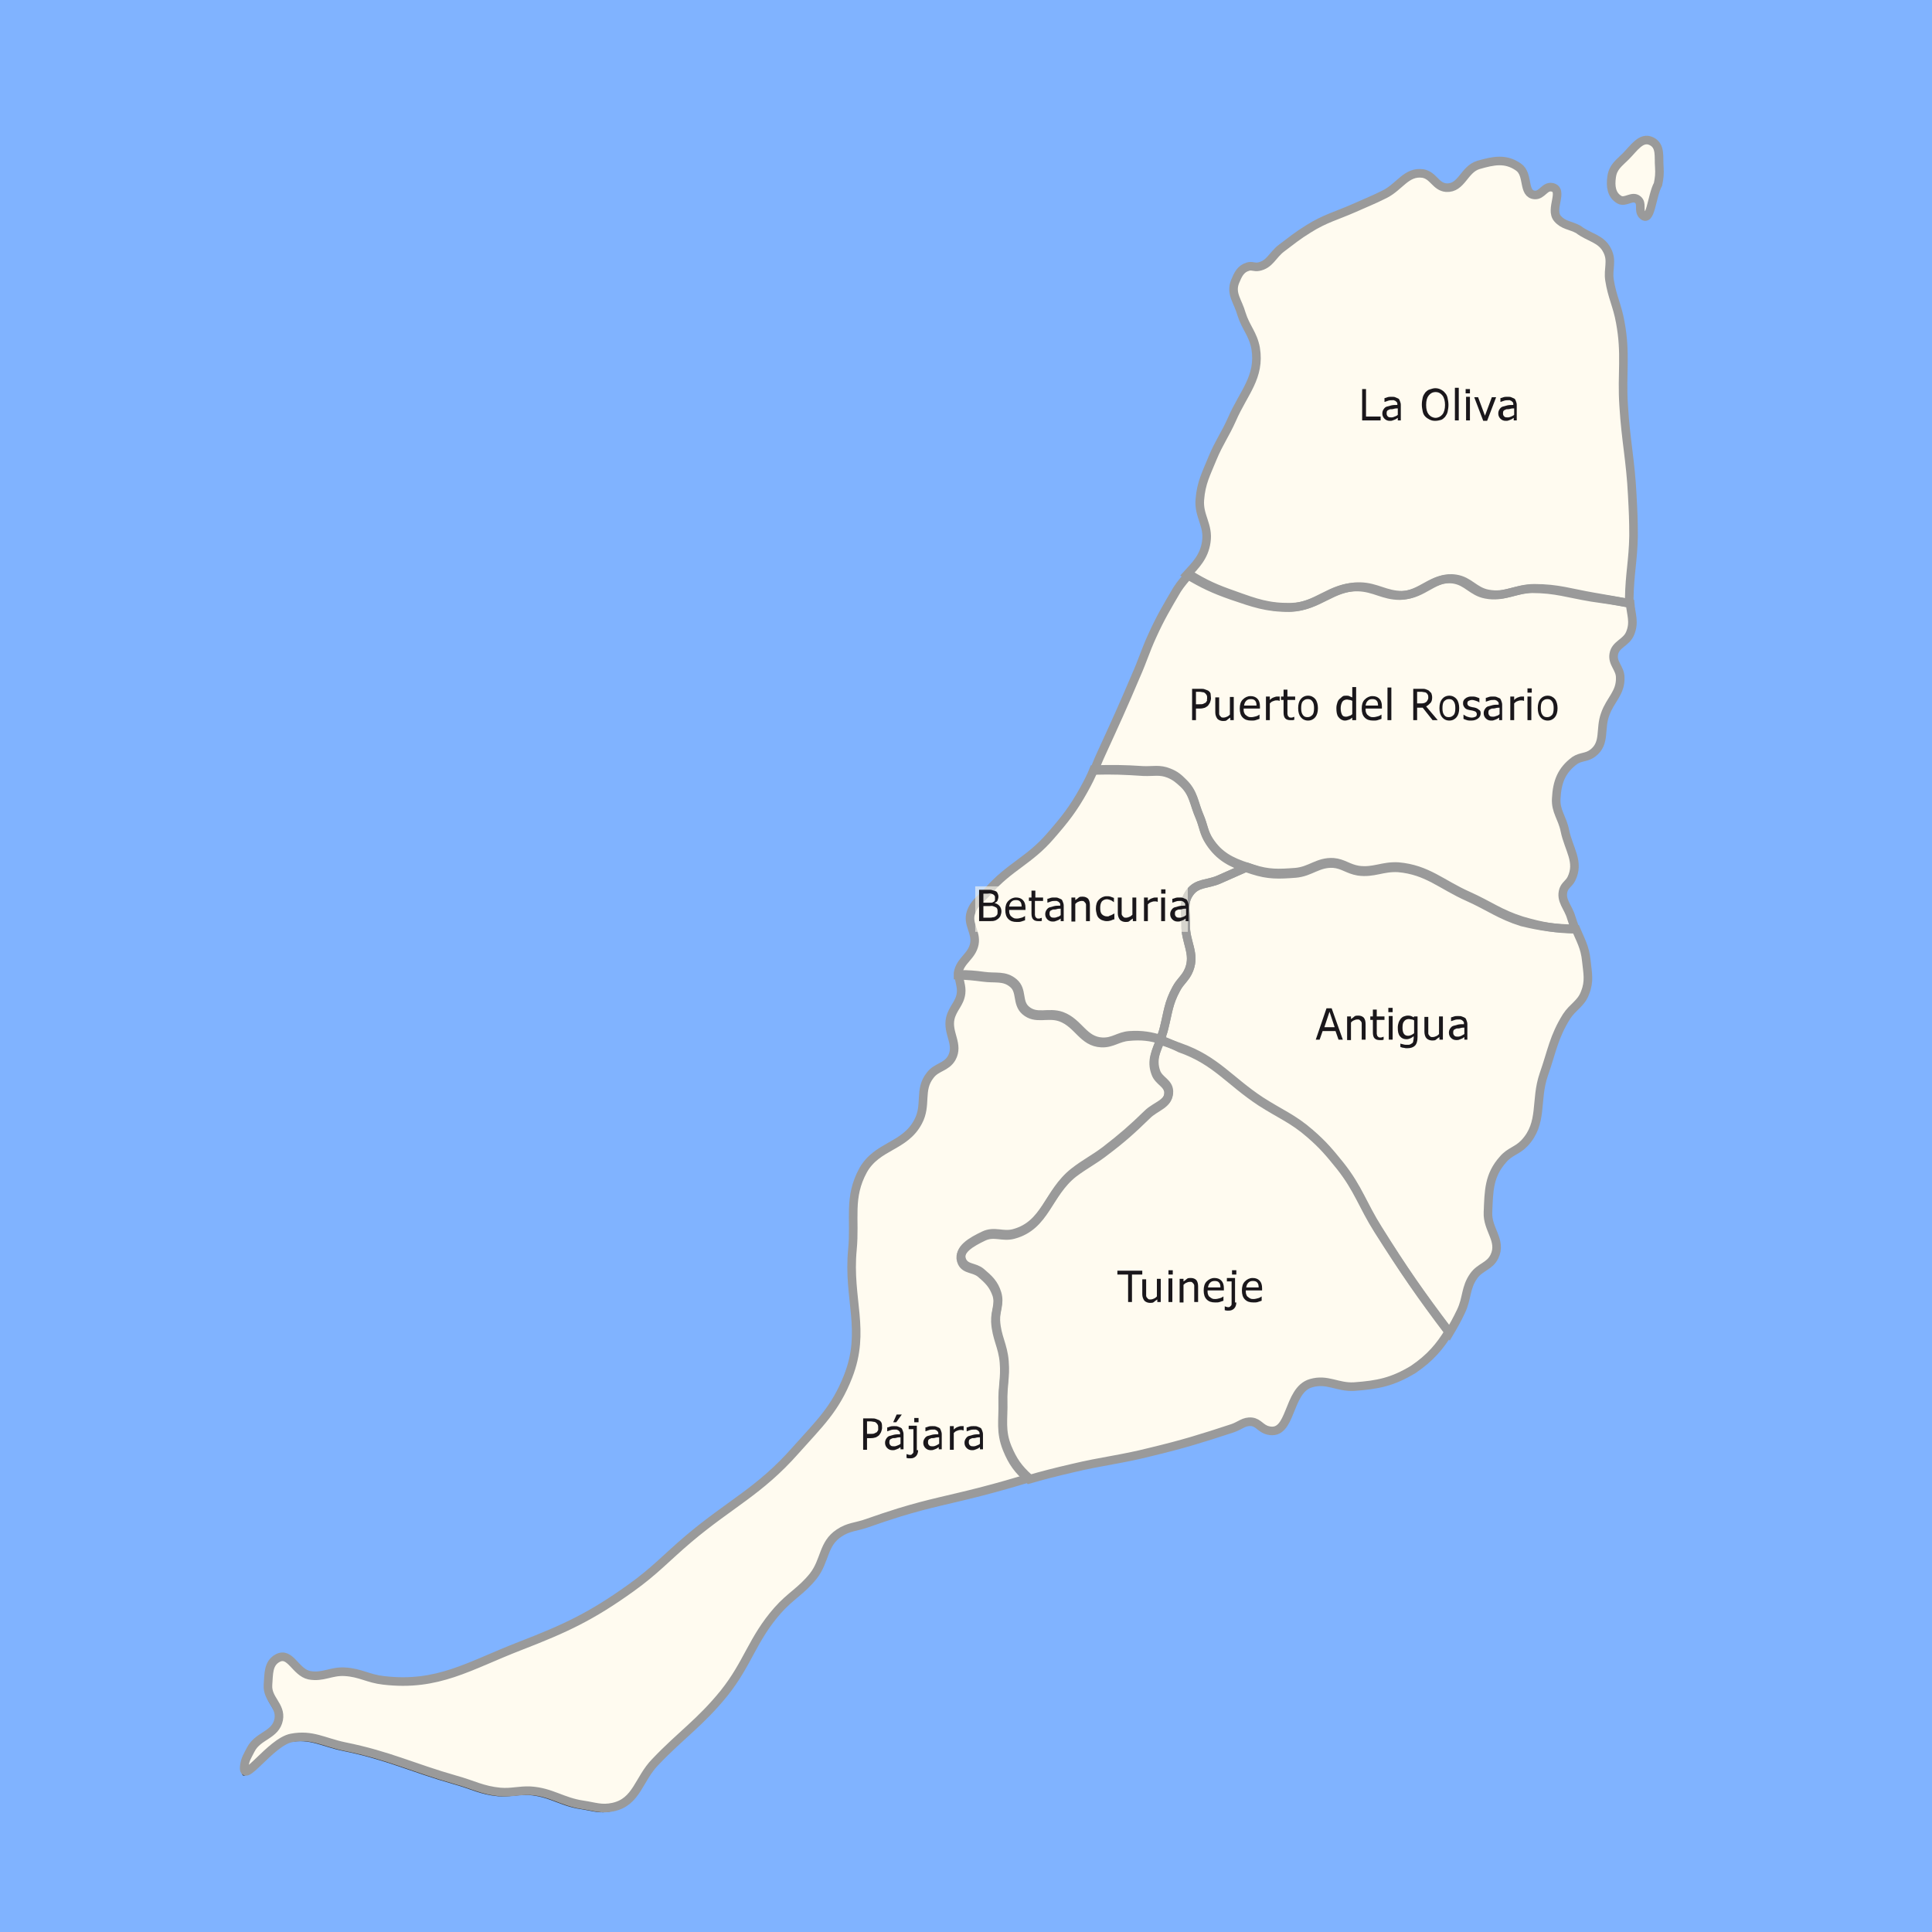<svg xmlns="http://www.w3.org/2000/svg" xmlns:xlink="http://www.w3.org/1999/xlink" version="1.1" x="0px" y="0px" width="449.9px" height="449.9px" viewBox="0 0 449.9 449.9" style="enable-background:new 0 0 449.9 449.9;" xml:space="preserve"><rect x="0" y="0" width="449.9" height="449.9" fill="#333333" stroke="none"/> <g id="Guías" style="display:none;"> </g> <g id="Mar"> 	<path style="fill-rule:evenodd;clip-rule:evenodd;fill:#80B3FF;" d="M-33.1-31.4h525v513h-525V-31.4z M367.6,53.6   c-1.9-1-3.4-0.9-4.8-2.5c-1.9-2.2,1.6-6.7-1.3-7.3c-1.7-0.3-2.3,1.9-4,1.8c-2.9-0.2-1.3-4.8-3.8-6.5c-3-2.1-5.8-1.5-9.3-0.5   c-3.4,1-3.9,5.5-7.5,5.3c-2.5-0.2-3-2.9-5.5-3.3c-3.8-0.5-5.3,3-8.8,4.8c-2.8,1.4-4.4,2-7.3,3.3c-4.1,1.8-6.7,2.4-10.5,4.8   c-2.6,1.6-3.9,2.7-6.3,4.5c-2.1,1.6-2.7,3.8-5.3,4.3c-1,0.2-1.6-0.3-2.5,0c-1.7,0.5-2.3,1.8-3,3.5c-1.1,2.8,0.7,4.6,1.5,7.5   c1,3.2,2.7,4.7,3.3,8c1.1,6.7-2.8,10.3-5.5,16.5c-1.6,3.6-3,5.4-4.5,9c-1.5,3.7-2.7,5.8-3,9.8c-0.3,3.8,2.1,5.9,1.5,9.8   c-0.8,5.2-4.6,6.7-7.3,11.3c-2.4,4.1-3.8,6.4-5.8,10.8c-1.6,3.5-2.2,5.7-3.8,9.3c-3,7.1-4.8,11-8,18c-1.5,3.4-2.2,5.5-4,8.8   c-2.5,4.5-4.4,6.9-7.8,10.8c-4.9,5.7-9.5,7.1-14.5,12.8c-1.6,1.9-3.2,2.6-4,5c-0.9,2.7,1.3,4.5,0.8,7.3c-0.6,3-3.3,3.8-3.8,6.8   c-0.3,1.9,0.7,3.1,0.5,5c-0.3,2.4-1.9,3.4-2.5,5.8c-0.8,3.5,2.1,6.1,0.3,9.3c-1.3,2.2-3.5,2-5,4c-2.7,3.4-0.7,6.9-2.8,10.8   c-3.1,5.9-9.5,5.5-12.8,11.3c-3.5,6.4-1.8,11.3-2.5,18.5c-1.1,11.5,3.2,18.8-1,29.5c-3,7.7-6.8,11.1-12.3,17.3   c-8.3,9.4-15.2,12.4-24.8,20.5c-5.3,4.5-7.9,7.5-13.5,11.5c-9.2,6.6-15.2,9.4-25.8,13.5c-11.9,4.6-19.1,9.5-31.8,8   c-3.6-0.4-5.4-1.8-9-2c-3.2-0.2-5.1,1.4-8.3,0.8c-3.2-0.7-4.4-5.5-7.3-4c-2.3,1.2-2.1,3.7-2.3,6.3c-0.2,3.3,3.1,4.8,2.5,8   c-0.7,3.7-4.8,3.7-6.5,7c-0.7,1.4-1.3,2.2-1.5,3.8c-0.6,4.9,6.1-5.6,11-6.5c4.8-0.9,7.5,1,12.3,2c10.4,2.1,15.8,4.9,26,7.8   c4,1.1,6.1,2.4,10.3,2.8c2.7,0.2,4.3-0.4,7-0.3c4.9,0.3,7.4,2.6,12.3,3.3c2.7,0.4,4.3,1.1,7,0.5c5.5-1.2,5.9-6.5,9.8-10.5   c6.1-6.4,10.4-9.1,16-16c5.6-7,6.6-12.6,12.5-19.3c3-3.4,5.5-4.5,8.3-8c2.8-3.6,2.2-7.5,6-10c2.2-1.5,4-1.4,6.5-2.3   c2.9-1,4.6-1.6,7.5-2.5c7.2-2.2,11.4-2.9,18.8-4.8c8.4-2.2,13-3.8,21.5-5.8c7.1-1.7,11.2-2,18.3-3.8c7.5-1.8,11.7-3.1,19-5.5   c1.8-0.6,2.7-1.7,4.5-1.5c1.6,0.2,2.1,1.6,3.8,2c5.6,1.4,4.4-9.4,10-11c3.8-1.1,6.1,1,10,0.8c5.6-0.4,9-1.1,13.8-4   c5.8-3.6,8-7.4,11-13.5c1.5-3.1,1-5.5,3-8.3c1.5-2.1,3.6-2.2,4.8-4.5c1.8-3.6-1.7-6.2-1.5-10.3c0.2-5,0.2-8.5,3.5-12.3   c1.6-1.8,3.3-2,5-3.8c4.4-4.7,2.4-9.9,4.5-16c1.8-5.4,2.2-8.7,5.3-13.5c1.5-2.3,3.3-3,4.3-5.5c1-2.7,0.6-4.6,0.3-7.5   c-0.5-4.1-2.1-6.1-3.3-10c-0.7-2.5-2.6-4-1.8-6.5c0.4-1.1,1.2-1.4,1.8-2.5c2-4-0.6-6.9-1.5-11.3c-0.6-3-2.2-4.5-2-7.5   c0.2-3.8,1.2-6.5,4.3-8.8c1.5-1,2.8-0.6,4.3-1.8c2.9-2.3,1.5-5.5,2.8-9c1.2-3.4,3.6-4.9,3.5-8.5c0-2.2-1.9-3.3-1.5-5.5   c0.4-2.3,2.9-2.6,3.8-4.8c1.2-3-0.1-5,0-8.3c0.1-5.7,0.9-8.8,1-14.5c0-3.7-0.1-5.8-0.3-9.5c-0.4-8.1-1.5-12.6-2-20.8   c-0.5-7.6,0.6-12-0.8-19.5c-0.7-3.9-1.9-5.9-2.5-9.8c-0.4-2.6,0.7-4.4-0.5-6.8C373,55.7,370.2,55.6,367.6,53.6z M386.1,42.9   c0.3-1.5,0.4-2.4,0.3-4c-0.2-2.4,0.4-4.9-1.8-6c-2.4-1.2-4.1,1.6-6,3.5c-1.6,1.6-3,2.5-3.3,4.8c-0.3,2.1-0.1,4.2,1.8,5.3   c1.4,0.8,3-1.1,4.3,0c1.1,0.9,0.1,2.4,1,3.5C384.4,52.2,384.6,45.6,386.1,42.9z"/> </g> <g id="color-municipis"> 	<a> 		<path style="fill-rule:evenodd;clip-rule:evenodd;fill:#FFFBF0;" d="M337.4,310.1c-6.8-9-10.5-14.3-16.5-23.9    c-3.6-5.7-4.6-9.5-8.8-14.8c-2.5-3.1-4-4.9-7-7.5c-4-3.5-7-4.6-11.5-7.5c-7.3-4.8-10.5-9.6-18.8-12.5c-1.7-0.6-3.2-1.2-4.6-1.6    c-1,2.6-2.2,4.7-1.1,7.6c0.7,2,2.9,2.4,3,4.5c0.1,2.8-3,3.3-5,5.3c-3.6,3.5-5.7,5.4-9.8,8.5c-2.7,2.1-4.5,2.9-7.3,5    c-6.1,4.8-6.5,12.3-14,14.3c-2.6,0.7-4.5-0.7-7,0.5c-2.7,1.3-6.3,3.2-5,6c0.8,1.7,2.8,1.3,4.3,2.5c1.9,1.6,3,2.7,3.8,5    c0.7,2.3-0.4,3.8-0.3,6.3c0.2,3.8,1.7,5.7,2,9.5c0.3,3.6-0.4,5.6-0.3,9.3c0.1,4.2-0.6,6.8,1,10.8c1.3,3.2,2.6,4.9,5.1,7.1    c3.1-0.9,6.2-1.7,10.1-2.6c7.1-1.7,11.2-2,18.3-3.8c7.5-1.8,11.7-3.1,19-5.5c1.8-0.6,2.7-1.7,4.5-1.5c1.6,0.2,2.1,1.6,3.8,2    c5.6,1.4,4.4-9.4,10-11c3.8-1.1,6.1,1,10,0.8c5.6-0.4,9-1.1,13.8-4C333.1,316.2,335.4,313.4,337.4,310.1z"/> 	</a> 	<a> 		<path style="fill-rule:evenodd;clip-rule:evenodd;fill:#FFFBF0;" d="M270.2,242.1c0.3-0.9,0.7-1.8,0.9-2.8c0.9-3.6,1-5.7,2.8-9    c1-1.9,2.2-2.5,3-4.5c1.5-3.8-0.9-6.4-0.8-10.5c0.1-2.9-0.8-5.1,1-7.5c1.7-2.3,4.1-1.8,6.8-3l6.5-2.9c-3.8-1.3-6.5-2.6-8.8-6.1    c-1.3-2-1.3-3.5-2.3-5.8c-1.3-3.1-1.3-5.4-3.8-7.8c-1.1-1.1-1.8-1.7-3.3-2.3c-2.2-0.9-3.7-0.4-6-0.5c-4.5-0.3-7.1-0.3-11.5-0.2    c-0.6,1.5-1.3,2.9-2.3,4.7c-2.5,4.5-4.4,6.9-7.8,10.8c-4.9,5.7-9.5,7.1-14.5,12.8c-1.6,1.9-3.2,2.6-4,5c-0.9,2.7,1.3,4.5,0.8,7.3    c-0.6,3-3.3,3.8-3.8,6.8c0,0.2,0,0.3,0,0.5c2.3,0.1,3.5,0.2,5.8,0.5c2.8,0.4,4.9-0.3,7,1.5c2,1.7,0.8,4.5,2.8,6.3    c2.5,2.2,5.2,0.4,8.3,1.5c4.1,1.5,5.1,5.8,9.5,6c2.5,0.1,3.8-1.3,6.3-1.5C265.8,241.1,268,241.4,270.2,242.1z"/> 	</a> 	<a> 		<path style="fill-rule:evenodd;clip-rule:evenodd;fill:#FFFBF0;" d="M270.2,242.1c0.3-0.9,0.7-1.8,0.9-2.8c0.9-3.6,1-5.7,2.8-9    c1-1.9,2.2-2.5,3-4.5c1.5-3.8-0.9-6.4-0.8-10.5c0.1-2.9-0.8-5.1,1-7.5c1.7-2.3,4.1-1.8,6.8-3l6.6-2.9l1.2,0.4    c3.7,1.2,6.1,1.1,10,0.8c3.5-0.3,5.2-2.5,8.8-2.3c2.3,0.2,3.4,1.4,5.8,1.8c3.6,0.5,5.6-1,9.3-0.8c6.8,0.6,10,4,16.3,6.8    c4.9,2.2,7.4,4.2,12.5,5.8c4.8,1.4,7.8,1.9,12.6,2c1,2.4,2.1,4.2,2.4,7.3c0.3,2.9,0.8,4.8-0.3,7.5c-0.9,2.5-2.8,3.2-4.3,5.5    c-3,4.8-3.4,8.1-5.3,13.5c-2.1,6.1-0.1,11.3-4.5,16c-1.7,1.8-3.4,1.9-5,3.8c-3.3,3.7-3.3,7.3-3.5,12.3c-0.2,4,3.3,6.6,1.5,10.3    c-1.1,2.3-3.3,2.4-4.8,4.5c-2,2.8-1.5,5.2-3,8.3c-0.9,1.9-1.8,3.5-2.7,5c-6.8-9-10.5-14.4-16.6-24c-3.6-5.7-4.6-9.5-8.8-14.8    c-2.5-3.1-4-4.9-7-7.5c-4-3.5-7-4.6-11.5-7.5c-7.3-4.8-10.5-9.6-18.8-12.5C273.2,243.3,271.6,242.6,270.2,242.1z"/> 	</a> 	<a> 		<path style="fill-rule:evenodd;clip-rule:evenodd;fill:#FFFBF0;" d="M366.8,216.3c-0.3-0.8-0.6-1.7-0.9-2.6    c-0.7-2.5-2.6-4-1.8-6.5c0.4-1.1,1.2-1.4,1.8-2.5c2-4-0.6-6.9-1.5-11.3c-0.6-3-2.2-4.5-2-7.5c0.2-3.8,1.2-6.5,4.3-8.8    c1.5-1,2.8-0.6,4.3-1.8c2.9-2.3,1.5-5.5,2.8-9c1.2-3.4,3.6-4.9,3.5-8.5c0-2.2-1.9-3.3-1.5-5.5c0.4-2.3,2.9-2.6,3.8-4.8    c1.1-2.6,0.2-4.5,0-7c-3.2-0.6-5.2-0.9-8.5-1.5c-5.3-0.9-8.3-2-13.8-2c-4.2,0-6.6,2.1-10.8,1.3c-3.2-0.6-4.3-3-7.5-3.5    c-5-0.8-7.4,3.7-12.5,3.8c-3.9,0-5.9-1.9-9.8-2c-6.5-0.1-9.5,4.6-16,4.8c-5.3,0.1-8.3-1-13.3-2.8c-4.3-1.5-6.8-2.6-10.5-4.9    c-0.9,1.1-1.9,2.2-2.8,3.6c-2.4,4.1-3.8,6.4-5.8,10.8c-1.6,3.5-2.2,5.7-3.8,9.3c-3,7.1-4.8,11-8,18c-0.7,1.5-1.2,2.8-1.7,4    c4.4-0.1,7,0,11.5,0.3c2.3,0.1,3.8-0.4,6,0.5c1.4,0.6,2.1,1.2,3.3,2.3c2.4,2.3,2.4,4.7,3.8,7.8c0.9,2.2,0.9,3.7,2.3,5.8    c2.3,3.5,5.1,4.9,8.8,6.1l1.2,0.4c3.7,1.2,6.1,1.1,10,0.8c3.5-0.3,5.2-2.5,8.8-2.3c2.3,0.2,3.4,1.4,5.8,1.8c3.6,0.5,5.6-1,9.3-0.8    c6.8,0.6,10,4,16.3,6.8c4.9,2.2,7.4,4.2,12.5,5.8C358.9,215.8,362,216.2,366.8,216.3z"/> 	</a> 	<a> 		<path style="fill-rule:evenodd;clip-rule:evenodd;fill:#FFFBF0;" d="M379.4,140.5c0-0.4,0-0.8,0-1.2c0.1-5.7,0.9-8.8,1-14.5    c0-3.7-0.1-5.8-0.3-9.5c-0.4-8.1-1.5-12.6-2-20.8c-0.5-7.6,0.6-12-0.8-19.5c-0.7-3.9-1.9-5.9-2.5-9.8c-0.4-2.6,0.7-4.4-0.5-6.8    c-1.4-2.9-4.2-3-6.8-5c-1.9-1-3.4-0.9-4.8-2.5c-1.9-2.2,1.6-6.7-1.3-7.3c-1.7-0.3-2.3,1.9-4,1.8c-2.9-0.2-1.3-4.8-3.8-6.5    c-3-2.1-5.8-1.5-9.3-0.5c-3.4,1-3.9,5.5-7.5,5.3c-2.5-0.2-3-2.9-5.5-3.3c-3.8-0.5-5.3,3-8.8,4.8c-2.8,1.4-4.4,2-7.3,3.3    c-4.1,1.8-6.7,2.4-10.5,4.8c-2.6,1.6-3.9,2.7-6.3,4.5c-2.1,1.6-2.7,3.8-5.3,4.3c-1,0.2-1.6-0.3-2.5,0c-1.7,0.5-2.3,1.8-3,3.5    c-1.1,2.8,0.7,4.6,1.5,7.5c1,3.2,2.7,4.7,3.3,8c1.1,6.7-2.8,10.3-5.5,16.5c-1.6,3.6-3,5.4-4.5,9c-1.5,3.7-2.7,5.8-3,9.8    c-0.3,3.8,2.1,5.9,1.5,9.8c-0.5,3.5-2.5,5.4-4.5,7.6c3.7,2.2,6.2,3.4,10.5,4.9c5,1.7,8,2.8,13.3,2.8c6.5-0.1,9.5-4.9,16-4.8    c3.9,0.1,5.9,2,9.8,2c5.1-0.1,7.5-4.5,12.5-3.8c3.2,0.5,4.3,2.9,7.5,3.5c4.1,0.8,6.5-1.2,10.8-1.3c5.4,0,8.4,1.1,13.8,2    C374.2,139.6,376.2,139.9,379.4,140.5z"/> 	</a> 	<a> 		<path style="fill-rule:evenodd;clip-rule:evenodd;fill:#FFFBF0;" d="M386.1,42.9c0.3-1.5,0.4-2.4,0.3-4c-0.2-2.4,0.4-4.9-1.8-6    c-2.4-1.2-4.1,1.6-6,3.5c-1.6,1.6-3,2.5-3.3,4.8c-0.3,2.1-0.1,4.2,1.8,5.3c1.4,0.8,3-1.1,4.3,0c1.1,0.9,0.1,2.4,1,3.5    C384.4,52.2,384.6,45.6,386.1,42.9z"/> 	</a> 	<a> 		<path style="fill-rule:evenodd;clip-rule:evenodd;fill:#FFFBF0;" d="M239.6,344.2c-2.5-2.3-3.7-4-5-7.1c-1.6-3.9-0.9-6.5-1-10.8    c-0.1-3.6,0.6-5.7,0.3-9.3c-0.3-3.8-1.8-5.7-2-9.5c-0.1-2.4,1-3.9,0.3-6.3c-0.7-2.3-1.9-3.4-3.8-5c-1.5-1.2-3.4-0.8-4.3-2.5    c-1.3-2.8,2.3-4.7,5-6c2.5-1.2,4.4,0.2,7-0.5c7.5-2,7.9-9.5,14-14.3c2.7-2.1,4.5-2.9,7.3-5c4-3.1,6.2-5,9.8-8.5c2-2,5.1-2.4,5-5.3    c-0.1-2.1-2.3-2.5-3-4.5c-1-2.9,0.1-5.1,1.1-7.6c-2.3-0.7-4.4-1.1-7.3-0.9c-2.5,0.2-3.7,1.6-6.3,1.5c-4.4-0.2-5.4-4.5-9.5-6    c-3.1-1.1-5.8,0.7-8.3-1.5c-2-1.8-0.7-4.5-2.8-6.3c-2.1-1.8-4.2-1.1-7-1.5c-2.2-0.3-3.5-0.4-5.8-0.4c0,1.6,0.7,2.7,0.5,4.4    c-0.3,2.4-1.9,3.4-2.5,5.8c-0.8,3.5,2.1,6.1,0.3,9.3c-1.3,2.2-3.5,2-5,4c-2.7,3.4-0.7,6.9-2.8,10.8c-3.1,5.9-9.5,5.5-12.8,11.3    c-3.5,6.4-1.8,11.3-2.5,18.5c-1.1,11.5,3.2,18.8-1,29.5c-3,7.7-6.8,11.1-12.3,17.3c-8.3,9.4-15.2,12.4-24.8,20.5    c-5.3,4.5-7.9,7.5-13.5,11.5c-9.2,6.6-15.2,9.4-25.8,13.5c-11.9,4.6-19.1,9.5-31.8,8c-3.6-0.4-5.4-1.8-9-2    c-3.2-0.2-5.1,1.4-8.3,0.8c-3.2-0.7-4.4-5.5-7.3-4c-2.3,1.2-2.1,3.7-2.3,6.3c-0.2,3.3,3.1,4.8,2.5,8c-0.7,3.7-4.8,3.7-6.5,7    c-0.7,1.4-1.3,2.2-1.5,3.8c-0.6,4.9,6.1-5.6,11-6.5c4.8-0.9,7.5,1,12.3,2c10.4,2.1,15.8,4.9,26,7.8c4,1.1,6.1,2.4,10.3,2.8    c2.7,0.2,4.3-0.4,7-0.3c4.9,0.3,7.4,2.6,12.3,3.3c2.7,0.4,4.3,1.1,7,0.5c5.5-1.2,5.9-6.5,9.8-10.5c6.1-6.4,10.4-9.1,16-16    c5.6-7,6.6-12.6,12.5-19.3c3-3.4,5.5-4.5,8.3-8c2.8-3.6,2.2-7.5,6-10c2.2-1.5,4-1.4,6.5-2.3c2.9-1,4.6-1.6,7.5-2.5    c7.2-2.2,11.4-2.9,18.8-4.8C232.9,346.2,236.2,345.2,239.6,344.2z"/> 	</a> </g> <g id="frnt-municipis"> 	<path style="fill-rule:evenodd;clip-rule:evenodd;fill:none;stroke:#9A9A9A;stroke-width:2;stroke-miterlimit:10;" d="M337.4,310.1   c-6.8-9-10.5-14.3-16.5-23.9c-3.6-5.7-4.6-9.5-8.8-14.8c-2.5-3.1-4-4.9-7-7.5c-4-3.5-7-4.6-11.5-7.5c-7.3-4.8-10.5-9.6-18.8-12.5   c-1.7-0.6-3.2-1.2-4.6-1.6c-1,2.6-2.2,4.7-1.1,7.6c0.7,2,2.9,2.4,3,4.5c0.1,2.8-3,3.3-5,5.3c-3.6,3.5-5.7,5.4-9.8,8.5   c-2.7,2.1-4.5,2.9-7.3,5c-6.1,4.8-6.5,12.3-14,14.3c-2.6,0.7-4.5-0.7-7,0.5c-2.7,1.3-6.3,3.2-5,6c0.8,1.7,2.8,1.3,4.3,2.5   c1.9,1.6,3,2.7,3.8,5c0.7,2.3-0.4,3.8-0.3,6.3c0.2,3.8,1.7,5.7,2,9.5c0.3,3.6-0.4,5.6-0.3,9.3c0.1,4.2-0.6,6.8,1,10.8   c1.3,3.2,2.6,4.9,5.1,7.1c3.1-0.9,6.2-1.7,10.1-2.6c7.1-1.7,11.2-2,18.3-3.8c7.5-1.8,11.7-3.1,19-5.5c1.8-0.6,2.7-1.7,4.5-1.5   c1.6,0.2,2.1,1.6,3.8,2c5.6,1.4,4.4-9.4,10-11c3.8-1.1,6.1,1,10,0.8c5.6-0.4,9-1.1,13.8-4C333.1,316.2,335.4,313.4,337.4,310.1z"/> 	<path style="fill-rule:evenodd;clip-rule:evenodd;fill:none;stroke:#9A9A9A;stroke-width:2;stroke-miterlimit:10;" d="M270.2,242.1   c0.3-0.9,0.7-1.8,0.9-2.8c0.9-3.6,1-5.7,2.8-9c1-1.9,2.2-2.5,3-4.5c1.5-3.8-0.9-6.4-0.8-10.5c0.1-2.9-0.8-5.1,1-7.5   c1.7-2.3,4.1-1.8,6.8-3l6.5-2.9c-3.8-1.3-6.5-2.6-8.8-6.1c-1.3-2-1.3-3.5-2.3-5.8c-1.3-3.1-1.3-5.4-3.8-7.8   c-1.1-1.1-1.8-1.7-3.3-2.3c-2.2-0.9-3.7-0.4-6-0.5c-4.5-0.3-7.1-0.3-11.5-0.2c-0.6,1.5-1.3,2.9-2.3,4.7c-2.5,4.5-4.4,6.9-7.8,10.8   c-4.9,5.7-9.5,7.1-14.5,12.8c-1.6,1.9-3.2,2.6-4,5c-0.9,2.7,1.3,4.5,0.8,7.3c-0.6,3-3.3,3.8-3.8,6.8c0,0.2,0,0.3,0,0.5   c2.3,0.1,3.5,0.2,5.8,0.5c2.8,0.4,4.9-0.3,7,1.5c2,1.7,0.8,4.5,2.8,6.3c2.5,2.2,5.2,0.4,8.3,1.5c4.1,1.5,5.1,5.8,9.5,6   c2.5,0.1,3.8-1.3,6.3-1.5C265.8,241.1,268,241.4,270.2,242.1z"/> 	<path style="fill-rule:evenodd;clip-rule:evenodd;fill:none;stroke:#9A9A9A;stroke-width:2;stroke-miterlimit:10;" d="M270.2,242.1   c0.3-0.9,0.7-1.8,0.9-2.8c0.9-3.6,1-5.7,2.8-9c1-1.9,2.2-2.5,3-4.5c1.5-3.8-0.9-6.4-0.8-10.5c0.1-2.9-0.8-5.1,1-7.5   c1.7-2.3,4.1-1.8,6.8-3l6.6-2.9l1.2,0.4c3.7,1.2,6.1,1.1,10,0.8c3.5-0.3,5.2-2.5,8.8-2.3c2.3,0.2,3.4,1.4,5.8,1.8   c3.6,0.5,5.6-1,9.3-0.8c6.8,0.6,10,4,16.3,6.8c4.9,2.2,7.4,4.2,12.5,5.8c4.8,1.4,7.8,1.9,12.6,2c1,2.4,2.1,4.2,2.4,7.3   c0.3,2.9,0.8,4.8-0.3,7.5c-0.9,2.5-2.8,3.2-4.3,5.5c-3,4.8-3.4,8.1-5.3,13.5c-2.1,6.1-0.1,11.3-4.5,16c-1.7,1.8-3.4,1.9-5,3.8   c-3.3,3.7-3.3,7.3-3.5,12.3c-0.2,4,3.3,6.6,1.5,10.3c-1.1,2.3-3.3,2.4-4.8,4.5c-2,2.8-1.5,5.2-3,8.3c-0.9,1.9-1.8,3.5-2.7,5   c-6.8-9-10.5-14.4-16.6-24c-3.6-5.7-4.6-9.5-8.8-14.8c-2.5-3.1-4-4.9-7-7.5c-4-3.5-7-4.6-11.5-7.5c-7.3-4.8-10.5-9.6-18.8-12.5   C273.2,243.3,271.6,242.6,270.2,242.1z"/> 	<path style="fill-rule:evenodd;clip-rule:evenodd;fill:none;stroke:#9A9A9A;stroke-width:2;stroke-miterlimit:10;" d="M366.8,216.3   c-0.3-0.8-0.6-1.7-0.9-2.6c-0.7-2.5-2.6-4-1.8-6.5c0.4-1.1,1.2-1.4,1.8-2.5c2-4-0.6-6.9-1.5-11.3c-0.6-3-2.2-4.5-2-7.5   c0.2-3.8,1.2-6.5,4.3-8.8c1.5-1,2.8-0.6,4.3-1.8c2.9-2.3,1.5-5.5,2.8-9c1.2-3.4,3.6-4.9,3.5-8.5c0-2.2-1.9-3.3-1.5-5.5   c0.4-2.3,2.9-2.6,3.8-4.8c1.1-2.6,0.2-4.5,0-7c-3.2-0.6-5.2-0.9-8.5-1.5c-5.3-0.9-8.3-2-13.8-2c-4.2,0-6.6,2.1-10.8,1.3   c-3.2-0.6-4.3-3-7.5-3.5c-5-0.8-7.4,3.7-12.5,3.8c-3.9,0-5.9-1.9-9.8-2c-6.5-0.1-9.5,4.6-16,4.8c-5.3,0.1-8.3-1-13.3-2.8   c-4.3-1.5-6.8-2.6-10.5-4.9c-0.9,1.1-1.9,2.2-2.8,3.6c-2.4,4.1-3.8,6.4-5.8,10.8c-1.6,3.5-2.2,5.7-3.8,9.3c-3,7.1-4.8,11-8,18   c-0.7,1.5-1.2,2.8-1.7,4c4.4-0.1,7,0,11.5,0.3c2.3,0.1,3.8-0.4,6,0.5c1.4,0.6,2.1,1.2,3.3,2.3c2.4,2.3,2.4,4.7,3.8,7.8   c0.9,2.2,0.9,3.7,2.3,5.8c2.3,3.5,5.1,4.9,8.8,6.1l1.2,0.4c3.7,1.2,6.1,1.1,10,0.8c3.5-0.3,5.2-2.5,8.8-2.3   c2.3,0.2,3.4,1.4,5.8,1.8c3.6,0.5,5.6-1,9.3-0.8c6.8,0.6,10,4,16.3,6.8c4.9,2.2,7.4,4.2,12.5,5.8   C358.9,215.8,362,216.2,366.8,216.3z"/> 	<path style="fill-rule:evenodd;clip-rule:evenodd;fill:none;stroke:#9A9A9A;stroke-width:2;stroke-miterlimit:10;" d="M379.4,140.5   c0-0.4,0-0.8,0-1.2c0.1-5.7,0.9-8.8,1-14.5c0-3.7-0.1-5.8-0.3-9.5c-0.4-8.1-1.5-12.6-2-20.8c-0.5-7.6,0.6-12-0.8-19.5   c-0.7-3.9-1.9-5.9-2.5-9.8c-0.4-2.6,0.7-4.4-0.5-6.8c-1.4-2.9-4.2-3-6.8-5c-1.9-1-3.4-0.9-4.8-2.5c-1.9-2.2,1.6-6.7-1.3-7.3   c-1.7-0.3-2.3,1.9-4,1.8c-2.9-0.2-1.3-4.8-3.8-6.5c-3-2.1-5.8-1.5-9.3-0.5c-3.4,1-3.9,5.5-7.5,5.3c-2.5-0.2-3-2.9-5.5-3.3   c-3.8-0.5-5.3,3-8.8,4.8c-2.8,1.4-4.4,2-7.3,3.3c-4.1,1.8-6.7,2.4-10.5,4.8c-2.6,1.6-3.9,2.7-6.3,4.5c-2.1,1.6-2.7,3.8-5.3,4.3   c-1,0.2-1.6-0.3-2.5,0c-1.7,0.5-2.3,1.8-3,3.5c-1.1,2.8,0.7,4.6,1.5,7.5c1,3.2,2.7,4.7,3.3,8c1.1,6.7-2.8,10.3-5.5,16.5   c-1.6,3.6-3,5.4-4.5,9c-1.5,3.7-2.7,5.8-3,9.8c-0.3,3.8,2.1,5.9,1.5,9.8c-0.5,3.5-2.5,5.4-4.5,7.6c3.7,2.2,6.2,3.4,10.5,4.9   c5,1.7,8,2.8,13.3,2.8c6.5-0.1,9.5-4.9,16-4.8c3.9,0.1,5.9,2,9.8,2c5.1-0.1,7.5-4.5,12.5-3.8c3.2,0.5,4.3,2.9,7.5,3.5   c4.1,0.8,6.5-1.2,10.8-1.3c5.4,0,8.4,1.1,13.8,2C374.2,139.6,376.2,139.9,379.4,140.5z"/> 	<path style="fill-rule:evenodd;clip-rule:evenodd;fill:none;stroke:#9A9A9A;stroke-width:2;stroke-miterlimit:10;" d="M386.1,42.9   c0.3-1.5,0.4-2.4,0.3-4c-0.2-2.4,0.4-4.9-1.8-6c-2.4-1.2-4.1,1.6-6,3.5c-1.6,1.6-3,2.5-3.3,4.8c-0.3,2.1-0.1,4.2,1.8,5.3   c1.4,0.8,3-1.1,4.3,0c1.1,0.9,0.1,2.4,1,3.5C384.4,52.2,384.6,45.6,386.1,42.9z"/> 	<path style="fill-rule:evenodd;clip-rule:evenodd;fill:none;stroke:#9A9A9A;stroke-width:2;stroke-miterlimit:10;" d="M239.6,344.2   c-2.5-2.3-3.7-4-5-7.1c-1.6-3.9-0.9-6.5-1-10.8c-0.1-3.6,0.6-5.7,0.3-9.3c-0.3-3.8-1.8-5.7-2-9.5c-0.1-2.4,1-3.9,0.3-6.3   c-0.7-2.3-1.9-3.4-3.8-5c-1.5-1.2-3.4-0.8-4.3-2.5c-1.3-2.8,2.3-4.7,5-6c2.5-1.2,4.4,0.2,7-0.5c7.5-2,7.9-9.5,14-14.3   c2.7-2.1,4.5-2.9,7.3-5c4-3.1,6.2-5,9.8-8.5c2-2,5.1-2.4,5-5.3c-0.1-2.1-2.3-2.5-3-4.5c-1-2.9,0.1-5.1,1.1-7.6   c-2.3-0.7-4.4-1.1-7.3-0.9c-2.5,0.2-3.7,1.6-6.3,1.5c-4.4-0.2-5.4-4.5-9.5-6c-3.1-1.1-5.8,0.7-8.3-1.5c-2-1.8-0.7-4.5-2.8-6.3   c-2.1-1.8-4.2-1.1-7-1.5c-2.2-0.3-3.5-0.4-5.8-0.4c0,1.6,0.7,2.7,0.5,4.4c-0.3,2.4-1.9,3.4-2.5,5.8c-0.8,3.5,2.1,6.1,0.3,9.3   c-1.3,2.2-3.5,2-5,4c-2.7,3.4-0.7,6.9-2.8,10.8c-3.1,5.9-9.5,5.5-12.8,11.3c-3.5,6.4-1.8,11.3-2.5,18.5c-1.1,11.5,3.2,18.8-1,29.5   c-3,7.7-6.8,11.1-12.3,17.3c-8.3,9.4-15.2,12.4-24.8,20.5c-5.3,4.5-7.9,7.5-13.5,11.5c-9.2,6.6-15.2,9.4-25.8,13.5   c-11.9,4.6-19.1,9.5-31.8,8c-3.6-0.4-5.4-1.8-9-2c-3.2-0.2-5.1,1.4-8.3,0.8c-3.2-0.7-4.4-5.5-7.3-4c-2.3,1.2-2.1,3.7-2.3,6.3   c-0.2,3.3,3.1,4.8,2.5,8c-0.7,3.7-4.8,3.7-6.5,7c-0.7,1.4-1.3,2.2-1.5,3.8c-0.6,4.9,6.1-5.6,11-6.5c4.8-0.9,7.5,1,12.3,2   c10.4,2.1,15.8,4.9,26,7.8c4,1.1,6.1,2.4,10.3,2.8c2.7,0.2,4.3-0.4,7-0.3c4.9,0.3,7.4,2.6,12.3,3.3c2.7,0.4,4.3,1.1,7,0.5   c5.5-1.2,5.9-6.5,9.8-10.5c6.1-6.4,10.4-9.1,16-16c5.6-7,6.6-12.6,12.5-19.3c3-3.4,5.5-4.5,8.3-8c2.8-3.6,2.2-7.5,6-10   c2.2-1.5,4-1.4,6.5-2.3c2.9-1,4.6-1.6,7.5-2.5c7.2-2.2,11.4-2.9,18.8-4.8C232.9,346.2,236.2,345.2,239.6,344.2z"/> 	<rect x="227.1" y="206.4" style="opacity:0.6;fill:#FFFBF0;" width="49.5" height="10.6"/> </g> <g id="text_municipis"> 	<g> 		<rect x="316.2" y="89.4" style="fill-rule:evenodd;clip-rule:evenodd;fill:none;" width="39" height="11"/> 		<path style="fill:#1A171B;" d="M321.5,97.9h-4.3v-7.3h0.9v6.4h3.4V97.9z"/> 		<path style="fill:#1A171B;" d="M326.4,97.9h-0.9v-0.6c-0.1,0.1-0.2,0.1-0.3,0.2s-0.3,0.2-0.4,0.2c-0.1,0.1-0.3,0.1-0.5,0.2    s-0.4,0.1-0.7,0.1c-0.5,0-0.9-0.2-1.2-0.5c-0.3-0.3-0.5-0.7-0.5-1.2c0-0.4,0.1-0.7,0.3-1s0.4-0.5,0.7-0.6c0.3-0.1,0.7-0.2,1.1-0.3    c0.4-0.1,0.9-0.1,1.4-0.1v-0.1c0-0.2,0-0.4-0.1-0.5c-0.1-0.1-0.2-0.2-0.3-0.3c-0.1-0.1-0.3-0.1-0.4-0.2c-0.2,0-0.4,0-0.5,0    c-0.2,0-0.5,0-0.8,0.1c-0.3,0.1-0.6,0.2-0.9,0.3h0v-0.9c0.2,0,0.4-0.1,0.7-0.2c0.3-0.1,0.6-0.1,0.9-0.1c0.4,0,0.7,0,0.9,0.1    s0.5,0.2,0.7,0.3c0.2,0.1,0.3,0.3,0.4,0.6s0.2,0.5,0.2,0.9V97.9z M325.5,96.6v-1.5c-0.3,0-0.6,0-0.9,0.1s-0.6,0.1-0.9,0.1    c-0.2,0.1-0.5,0.2-0.6,0.3c-0.2,0.2-0.2,0.4-0.2,0.7c0,0.3,0.1,0.5,0.3,0.7s0.5,0.2,0.8,0.2c0.3,0,0.6-0.1,0.8-0.2    C325.1,96.9,325.3,96.8,325.5,96.6z"/> 		<path style="fill:#1A171B;" d="M336.5,91.5c0.3,0.3,0.5,0.7,0.6,1.2s0.2,1,0.2,1.6s-0.1,1.1-0.2,1.6s-0.4,0.9-0.6,1.2    c-0.3,0.3-0.6,0.6-1,0.7s-0.8,0.2-1.3,0.2c-0.5,0-0.9-0.1-1.3-0.3c-0.4-0.2-0.7-0.4-1-0.7c-0.3-0.3-0.5-0.7-0.6-1.2    c-0.1-0.5-0.2-1-0.2-1.6c0-0.6,0.1-1.1,0.2-1.6s0.4-0.9,0.6-1.2c0.3-0.3,0.6-0.6,1-0.7s0.8-0.3,1.3-0.3c0.5,0,0.9,0.1,1.3,0.3    C335.9,90.9,336.3,91.2,336.5,91.5z M336.5,94.3c0-0.9-0.2-1.7-0.6-2.2c-0.4-0.5-0.9-0.8-1.6-0.8c-0.7,0-1.2,0.3-1.6,0.8    s-0.6,1.2-0.6,2.2c0,1,0.2,1.7,0.6,2.2c0.4,0.5,1,0.8,1.6,0.8s1.2-0.3,1.6-0.8C336.3,96,336.5,95.2,336.5,94.3z"/> 		<path style="fill:#1A171B;" d="M339.7,97.9h-0.9v-7.6h0.9V97.9z"/> 		<path style="fill:#1A171B;" d="M342.3,91.6h-1v-1h1V91.6z M342.3,97.9h-0.9v-5.5h0.9V97.9z"/> 		<path style="fill:#1A171B;" d="M348.4,92.5l-2.1,5.5h-0.9l-2.1-5.5h0.9l1.6,4.3l1.6-4.3H348.4z"/> 		<path style="fill:#1A171B;" d="M353.4,97.9h-0.9v-0.6c-0.1,0.1-0.2,0.1-0.3,0.2s-0.3,0.2-0.4,0.2c-0.1,0.1-0.3,0.1-0.5,0.2    s-0.4,0.1-0.7,0.1c-0.5,0-0.9-0.2-1.2-0.5c-0.3-0.3-0.5-0.7-0.5-1.2c0-0.4,0.1-0.7,0.3-1s0.4-0.5,0.7-0.6c0.3-0.1,0.7-0.2,1.1-0.3    c0.4-0.1,0.9-0.1,1.4-0.1v-0.1c0-0.2,0-0.4-0.1-0.5c-0.1-0.1-0.2-0.2-0.3-0.3c-0.1-0.1-0.3-0.1-0.4-0.2c-0.2,0-0.4,0-0.5,0    c-0.2,0-0.5,0-0.8,0.1c-0.3,0.1-0.6,0.2-0.9,0.3h0v-0.9c0.2,0,0.4-0.1,0.7-0.2c0.3-0.1,0.6-0.1,0.9-0.1c0.4,0,0.7,0,0.9,0.1    s0.5,0.2,0.7,0.3c0.2,0.1,0.3,0.3,0.4,0.6s0.2,0.5,0.2,0.9V97.9z M352.6,96.6v-1.5c-0.3,0-0.6,0-0.9,0.1s-0.6,0.1-0.9,0.1    c-0.2,0.1-0.5,0.2-0.6,0.3c-0.2,0.2-0.2,0.4-0.2,0.7c0,0.3,0.1,0.5,0.3,0.7s0.5,0.2,0.8,0.2c0.3,0,0.6-0.1,0.8-0.2    C352.1,96.9,352.4,96.8,352.6,96.6z"/> 	</g> 	<g> 		<rect x="276.6" y="159.2" style="fill-rule:evenodd;clip-rule:evenodd;fill:none;" width="87.7" height="11"/> 		<path style="fill:#1A171B;" d="M282,162.6c0,0.3-0.1,0.6-0.2,0.9c-0.1,0.3-0.3,0.5-0.4,0.7c-0.2,0.3-0.5,0.4-0.8,0.6    c-0.3,0.1-0.7,0.2-1.2,0.2h-0.9v2.7h-0.9v-7.3h1.9c0.4,0,0.8,0,1,0.1c0.3,0.1,0.5,0.2,0.8,0.3c0.3,0.2,0.5,0.4,0.6,0.7    C281.9,161.8,282,162.2,282,162.6z M281.1,162.6c0-0.3,0-0.5-0.1-0.7s-0.2-0.3-0.4-0.5c-0.1-0.1-0.3-0.2-0.5-0.2    c-0.2,0-0.4-0.1-0.7-0.1h-0.9v2.9h0.8c0.4,0,0.7,0,0.9-0.1s0.4-0.2,0.6-0.3c0.1-0.2,0.2-0.3,0.3-0.5    C281,163,281.1,162.8,281.1,162.6z"/> 		<path style="fill:#1A171B;" d="M287.4,167.7h-0.9v-0.6c-0.3,0.2-0.6,0.4-0.8,0.6s-0.6,0.2-0.9,0.2c-0.5,0-1-0.2-1.3-0.5    c-0.3-0.4-0.5-0.9-0.5-1.5v-3.5h0.9v3.1c0,0.3,0,0.5,0,0.7c0,0.2,0.1,0.4,0.2,0.5c0.1,0.1,0.2,0.2,0.3,0.3    c0.1,0.1,0.3,0.1,0.6,0.1c0.2,0,0.5-0.1,0.7-0.2c0.3-0.1,0.5-0.3,0.7-0.5v-4.1h0.9V167.7z"/> 		<path style="fill:#1A171B;" d="M293.4,165h-3.8c0,0.3,0,0.6,0.1,0.9c0.1,0.2,0.2,0.5,0.4,0.6c0.2,0.2,0.4,0.3,0.6,0.4    s0.5,0.1,0.7,0.1c0.4,0,0.7-0.1,1.1-0.2c0.4-0.1,0.6-0.3,0.8-0.4h0v1c-0.3,0.1-0.6,0.2-0.9,0.3c-0.3,0.1-0.6,0.1-1,0.1    c-0.9,0-1.5-0.2-2-0.7s-0.7-1.2-0.7-2.1c0-0.9,0.2-1.6,0.7-2.1s1.1-0.8,1.8-0.8c0.7,0,1.2,0.2,1.6,0.6s0.6,1,0.6,1.8V165z     M292.6,164.3c0-0.5-0.1-0.9-0.3-1.1c-0.2-0.3-0.6-0.4-1-0.4c-0.5,0-0.8,0.1-1.1,0.4s-0.4,0.6-0.5,1.1H292.6z"/> 		<path style="fill:#1A171B;" d="M298,163.2L298,163.2c-0.2,0-0.3-0.1-0.4-0.1c-0.1,0-0.3,0-0.4,0c-0.3,0-0.5,0.1-0.8,0.2    c-0.3,0.1-0.5,0.3-0.7,0.5v3.9h-0.9v-5.5h0.9v0.8c0.3-0.3,0.6-0.5,0.9-0.6c0.3-0.1,0.5-0.2,0.8-0.2c0.2,0,0.3,0,0.3,0    c0.1,0,0.2,0,0.3,0V163.2z"/> 		<path style="fill:#1A171B;" d="M301.5,167.6c-0.2,0-0.3,0.1-0.5,0.1s-0.4,0-0.5,0c-0.5,0-0.9-0.1-1.2-0.4    c-0.3-0.3-0.4-0.8-0.4-1.4V163h-0.6v-0.8h0.6v-1.6h0.9v1.6h1.8v0.8h-1.8v2.5c0,0.3,0,0.5,0,0.7c0,0.2,0.1,0.3,0.1,0.5    c0.1,0.1,0.2,0.2,0.3,0.3c0.1,0.1,0.3,0.1,0.5,0.1c0.1,0,0.3,0,0.4-0.1c0.2,0,0.3-0.1,0.3-0.1h0V167.6z"/> 		<path style="fill:#1A171B;" d="M306.9,164.9c0,0.9-0.2,1.6-0.6,2.1s-1,0.8-1.7,0.8c-0.7,0-1.3-0.3-1.7-0.8s-0.6-1.2-0.6-2.1    s0.2-1.6,0.6-2.1s1-0.8,1.7-0.8c0.7,0,1.3,0.3,1.7,0.8S306.9,164.1,306.9,164.9z M306,164.9c0-0.7-0.1-1.2-0.4-1.6    s-0.6-0.5-1.1-0.5c-0.5,0-0.8,0.2-1.1,0.5s-0.4,0.9-0.4,1.6c0,0.7,0.1,1.2,0.4,1.6s0.6,0.5,1.1,0.5c0.5,0,0.8-0.2,1.1-0.5    C305.9,166.2,306,165.6,306,164.9z"/> 		<path style="fill:#1A171B;" d="M315.8,167.7h-0.9v-0.6c-0.2,0.2-0.5,0.4-0.8,0.5s-0.6,0.2-0.9,0.2c-0.6,0-1.1-0.3-1.5-0.8    c-0.4-0.5-0.5-1.2-0.5-2.1c0-0.5,0.1-0.9,0.2-1.2c0.1-0.4,0.3-0.7,0.5-0.9c0.2-0.2,0.5-0.4,0.7-0.6s0.6-0.2,0.9-0.2    c0.3,0,0.5,0,0.7,0.1s0.4,0.2,0.7,0.3v-2.4h0.9V167.7z M314.9,166.3v-3.1c-0.2-0.1-0.4-0.2-0.6-0.2s-0.4-0.1-0.6-0.1    c-0.5,0-0.9,0.2-1.1,0.5s-0.4,0.9-0.4,1.5c0,0.6,0.1,1.1,0.3,1.5s0.5,0.5,1,0.5c0.2,0,0.5-0.1,0.7-0.2    C314.4,166.7,314.7,166.5,314.9,166.3z"/> 		<path style="fill:#1A171B;" d="M321.8,165H318c0,0.3,0,0.6,0.1,0.9c0.1,0.2,0.2,0.5,0.4,0.6c0.2,0.2,0.4,0.3,0.6,0.4    s0.5,0.1,0.7,0.1c0.4,0,0.7-0.1,1.1-0.2c0.4-0.1,0.6-0.3,0.8-0.4h0v1c-0.3,0.1-0.6,0.2-0.9,0.3c-0.3,0.1-0.6,0.1-1,0.1    c-0.9,0-1.5-0.2-2-0.7s-0.7-1.2-0.7-2.1c0-0.9,0.2-1.6,0.7-2.1s1.1-0.8,1.8-0.8c0.7,0,1.2,0.2,1.6,0.6s0.6,1,0.6,1.8V165z     M320.9,164.3c0-0.5-0.1-0.9-0.3-1.1c-0.2-0.3-0.6-0.4-1-0.4c-0.5,0-0.8,0.1-1.1,0.4s-0.4,0.6-0.5,1.1H320.9z"/> 		<path style="fill:#1A171B;" d="M324,167.7h-0.9v-7.6h0.9V167.7z"/> 		<path style="fill:#1A171B;" d="M334.8,167.7h-1.2l-2.3-2.9H330v2.9h-0.9v-7.3h1.9c0.4,0,0.8,0,1,0.1c0.3,0.1,0.5,0.2,0.7,0.3    c0.2,0.2,0.4,0.4,0.6,0.6c0.1,0.3,0.2,0.6,0.2,1c0,0.5-0.1,1-0.4,1.3s-0.6,0.6-1,0.8L334.8,167.7z M332.6,162.4    c0-0.2,0-0.4-0.1-0.6s-0.2-0.3-0.3-0.4c-0.1-0.1-0.3-0.2-0.5-0.2s-0.4-0.1-0.6-0.1H330v2.7h0.9c0.3,0,0.5,0,0.8-0.1    c0.2-0.1,0.4-0.2,0.5-0.3c0.1-0.1,0.2-0.3,0.3-0.5S332.6,162.7,332.6,162.4z"/> 		<path style="fill:#1A171B;" d="M339.8,164.9c0,0.9-0.2,1.6-0.6,2.1s-1,0.8-1.7,0.8c-0.7,0-1.3-0.3-1.7-0.8s-0.6-1.2-0.6-2.1    s0.2-1.6,0.6-2.1s1-0.8,1.7-0.8c0.7,0,1.3,0.3,1.7,0.8S339.8,164.1,339.8,164.9z M338.9,164.9c0-0.7-0.1-1.2-0.4-1.6    s-0.6-0.5-1.1-0.5c-0.5,0-0.8,0.2-1.1,0.5s-0.4,0.9-0.4,1.6c0,0.7,0.1,1.2,0.4,1.6s0.6,0.5,1.1,0.5c0.5,0,0.8-0.2,1.1-0.5    C338.8,166.2,338.9,165.6,338.9,164.9z"/> 		<path style="fill:#1A171B;" d="M344.8,166.1c0,0.5-0.2,0.9-0.6,1.2c-0.4,0.3-0.9,0.5-1.6,0.5c-0.4,0-0.7,0-1-0.1s-0.6-0.2-0.8-0.3    v-1h0c0.3,0.2,0.6,0.4,0.9,0.5c0.3,0.1,0.7,0.2,1,0.2c0.4,0,0.7-0.1,0.9-0.2c0.2-0.1,0.3-0.3,0.3-0.6c0-0.2-0.1-0.4-0.2-0.5    s-0.3-0.2-0.7-0.3c-0.1,0-0.3-0.1-0.5-0.1c-0.2,0-0.4-0.1-0.5-0.1c-0.5-0.1-0.8-0.3-1-0.6s-0.3-0.5-0.3-0.9c0-0.2,0-0.4,0.1-0.6    s0.2-0.4,0.4-0.5c0.2-0.2,0.4-0.3,0.7-0.4c0.3-0.1,0.6-0.1,0.9-0.1c0.3,0,0.6,0,0.9,0.1s0.6,0.2,0.8,0.3v1h0    c-0.2-0.2-0.5-0.3-0.8-0.4c-0.3-0.1-0.6-0.2-0.9-0.2c-0.3,0-0.6,0.1-0.8,0.2s-0.3,0.3-0.3,0.6c0,0.2,0.1,0.4,0.2,0.5    c0.1,0.1,0.3,0.2,0.6,0.3c0.2,0,0.3,0.1,0.5,0.1s0.4,0.1,0.5,0.1c0.4,0.1,0.7,0.3,0.9,0.5C344.7,165.4,344.8,165.7,344.8,166.1z"/> 		<path style="fill:#1A171B;" d="M350,167.7h-0.9v-0.6c-0.1,0.1-0.2,0.1-0.3,0.2s-0.3,0.2-0.4,0.2c-0.1,0.1-0.3,0.1-0.5,0.2    s-0.4,0.1-0.7,0.1c-0.5,0-0.9-0.2-1.2-0.5c-0.3-0.3-0.5-0.7-0.5-1.2c0-0.4,0.1-0.7,0.3-1s0.4-0.5,0.7-0.6c0.3-0.1,0.7-0.2,1.1-0.3    c0.4-0.1,0.9-0.1,1.4-0.1v-0.1c0-0.2,0-0.4-0.1-0.5c-0.1-0.1-0.2-0.2-0.3-0.3c-0.1-0.1-0.3-0.1-0.4-0.2c-0.2,0-0.4,0-0.5,0    c-0.2,0-0.5,0-0.8,0.1c-0.3,0.1-0.6,0.2-0.9,0.3h0v-0.9c0.2,0,0.4-0.1,0.7-0.2c0.3-0.1,0.6-0.1,0.9-0.1c0.4,0,0.7,0,0.9,0.1    s0.5,0.2,0.7,0.3c0.2,0.1,0.3,0.3,0.4,0.6s0.2,0.5,0.2,0.9V167.7z M349.2,166.3v-1.5c-0.3,0-0.6,0-0.9,0.1s-0.6,0.1-0.9,0.1    c-0.2,0.1-0.5,0.2-0.6,0.3c-0.2,0.2-0.2,0.4-0.2,0.7c0,0.3,0.1,0.5,0.3,0.7s0.5,0.2,0.8,0.2c0.3,0,0.6-0.1,0.8-0.2    C348.7,166.7,349,166.5,349.2,166.3z"/> 		<path style="fill:#1A171B;" d="M354.9,163.2L354.9,163.2c-0.2,0-0.3-0.1-0.4-0.1c-0.1,0-0.3,0-0.4,0c-0.3,0-0.5,0.1-0.8,0.2    c-0.3,0.1-0.5,0.3-0.7,0.5v3.9h-0.9v-5.5h0.9v0.8c0.3-0.3,0.6-0.5,0.9-0.6c0.3-0.1,0.5-0.2,0.8-0.2c0.2,0,0.3,0,0.3,0    c0.1,0,0.2,0,0.3,0V163.2z"/> 		<path style="fill:#1A171B;" d="M356.7,161.3h-1v-1h1V161.3z M356.6,167.7h-0.9v-5.5h0.9V167.7z"/> 		<path style="fill:#1A171B;" d="M362.7,164.9c0,0.9-0.2,1.6-0.6,2.1s-1,0.8-1.7,0.8c-0.7,0-1.3-0.3-1.7-0.8s-0.6-1.2-0.6-2.1    s0.2-1.6,0.6-2.1s1-0.8,1.7-0.8c0.7,0,1.3,0.3,1.7,0.8S362.7,164.1,362.7,164.9z M361.8,164.9c0-0.7-0.1-1.2-0.4-1.6    s-0.6-0.5-1.1-0.5c-0.5,0-0.8,0.2-1.1,0.5s-0.4,0.9-0.4,1.6c0,0.7,0.1,1.2,0.4,1.6s0.6,0.5,1.1,0.5c0.5,0,0.8-0.2,1.1-0.5    C361.7,166.2,361.8,165.6,361.8,164.9z"/> 	</g> 	<g> 		<rect x="227.1" y="206" style="fill-rule:evenodd;clip-rule:evenodd;fill:none;" width="51.7" height="11"/> 		<path style="fill:#1A171B;" d="M233.2,212.2c0,0.4-0.1,0.7-0.2,1c-0.1,0.3-0.3,0.5-0.5,0.7c-0.3,0.2-0.5,0.4-0.9,0.5    c-0.3,0.1-0.7,0.1-1.2,0.1h-2.4v-7.3h2c0.5,0,0.9,0,1.1,0.1s0.5,0.1,0.7,0.2c0.3,0.1,0.4,0.3,0.5,0.5c0.1,0.2,0.2,0.5,0.2,0.8    c0,0.3-0.1,0.6-0.2,0.9s-0.4,0.4-0.7,0.6v0c0.5,0.1,0.8,0.3,1.1,0.6S233.2,211.7,233.2,212.2z M231.7,209c0-0.2,0-0.3-0.1-0.4    c-0.1-0.1-0.1-0.2-0.3-0.3c-0.1-0.1-0.3-0.1-0.5-0.2s-0.5,0-0.8,0H229v2.1h1.2c0.3,0,0.5,0,0.7,0c0.2,0,0.3-0.1,0.5-0.2    s0.2-0.2,0.3-0.4C231.7,209.4,231.7,209.2,231.7,209z M232.3,212.3c0-0.3,0-0.5-0.1-0.7s-0.2-0.3-0.5-0.4    c-0.1-0.1-0.3-0.1-0.5-0.2s-0.5,0-0.8,0H229v2.7h1.2c0.4,0,0.7,0,1-0.1c0.3,0,0.5-0.1,0.6-0.2c0.2-0.1,0.3-0.3,0.4-0.4    S232.3,212.5,232.3,212.3z"/> 		<path style="fill:#1A171B;" d="M238.8,211.9H235c0,0.3,0,0.6,0.1,0.9c0.1,0.2,0.2,0.5,0.4,0.6c0.2,0.2,0.4,0.3,0.6,0.4    s0.5,0.1,0.7,0.1c0.4,0,0.7-0.1,1.1-0.2c0.4-0.1,0.6-0.3,0.8-0.4h0v1c-0.3,0.1-0.6,0.2-0.9,0.3c-0.3,0.1-0.6,0.1-1,0.1    c-0.9,0-1.5-0.2-2-0.7s-0.7-1.2-0.7-2.1c0-0.9,0.2-1.6,0.7-2.1s1.1-0.8,1.8-0.8c0.7,0,1.2,0.2,1.6,0.6s0.6,1,0.6,1.8V211.9z     M237.9,211.1c0-0.5-0.1-0.9-0.3-1.1c-0.2-0.3-0.6-0.4-1-0.4c-0.5,0-0.8,0.1-1.1,0.4s-0.4,0.6-0.5,1.1H237.9z"/> 		<path style="fill:#1A171B;" d="M242.8,214.4c-0.2,0-0.3,0.1-0.5,0.1s-0.4,0-0.5,0c-0.5,0-0.9-0.1-1.2-0.4    c-0.3-0.3-0.4-0.8-0.4-1.4v-2.9h-0.6V209h0.6v-1.6h0.9v1.6h1.8v0.8H241v2.5c0,0.3,0,0.5,0,0.7c0,0.2,0.1,0.3,0.1,0.5    c0.1,0.1,0.2,0.2,0.3,0.3c0.1,0.1,0.3,0.1,0.5,0.1c0.1,0,0.3,0,0.4-0.1c0.2,0,0.3-0.1,0.3-0.1h0V214.4z"/> 		<path style="fill:#1A171B;" d="M247.8,214.5H247v-0.6c-0.1,0.1-0.2,0.1-0.3,0.2s-0.3,0.2-0.4,0.2c-0.1,0.1-0.3,0.1-0.5,0.2    s-0.4,0.1-0.7,0.1c-0.5,0-0.9-0.2-1.2-0.5c-0.3-0.3-0.5-0.7-0.5-1.2c0-0.4,0.1-0.7,0.3-1s0.4-0.5,0.7-0.6c0.3-0.1,0.7-0.2,1.1-0.3    c0.4-0.1,0.9-0.1,1.4-0.1v-0.1c0-0.2,0-0.4-0.1-0.5c-0.1-0.1-0.2-0.2-0.3-0.3c-0.1-0.1-0.3-0.1-0.4-0.2c-0.2,0-0.4,0-0.5,0    c-0.2,0-0.5,0-0.8,0.1c-0.3,0.1-0.6,0.2-0.9,0.3h0v-0.9c0.2,0,0.4-0.1,0.7-0.2c0.3-0.1,0.6-0.1,0.9-0.1c0.4,0,0.7,0,0.9,0.1    s0.5,0.2,0.7,0.3c0.2,0.1,0.3,0.3,0.4,0.6s0.2,0.5,0.2,0.9V214.5z M247,213.1v-1.5c-0.3,0-0.6,0-0.9,0.1s-0.6,0.1-0.9,0.1    c-0.2,0.1-0.5,0.2-0.6,0.3c-0.2,0.2-0.2,0.4-0.2,0.7c0,0.3,0.1,0.5,0.3,0.7s0.5,0.2,0.8,0.2c0.3,0,0.6-0.1,0.8-0.2    C246.5,213.5,246.8,213.3,247,213.1z"/> 		<path style="fill:#1A171B;" d="M253.8,214.5h-0.9v-3.1c0-0.3,0-0.5,0-0.7c0-0.2-0.1-0.4-0.2-0.5c-0.1-0.1-0.2-0.2-0.3-0.3    s-0.3-0.1-0.6-0.1c-0.2,0-0.5,0.1-0.7,0.2c-0.3,0.1-0.5,0.3-0.7,0.5v4.1h-0.9V209h0.9v0.6c0.3-0.2,0.6-0.4,0.8-0.6    s0.6-0.2,0.9-0.2c0.6,0,1,0.2,1.3,0.5c0.3,0.4,0.4,0.9,0.4,1.5V214.5z"/> 		<path style="fill:#1A171B;" d="M259.3,214.1c-0.3,0.1-0.6,0.3-0.8,0.3c-0.3,0.1-0.5,0.1-0.8,0.1c-0.4,0-0.7-0.1-1-0.2    c-0.3-0.1-0.6-0.3-0.8-0.5c-0.2-0.2-0.4-0.5-0.5-0.9s-0.2-0.8-0.2-1.3c0-0.9,0.2-1.6,0.7-2.1s1.1-0.8,1.8-0.8c0.3,0,0.6,0,0.9,0.1    s0.5,0.2,0.8,0.3v1h0c-0.3-0.2-0.5-0.4-0.8-0.5s-0.6-0.2-0.8-0.2c-0.5,0-0.9,0.2-1.2,0.5c-0.3,0.4-0.4,0.9-0.4,1.5    c0,0.7,0.1,1.2,0.4,1.5s0.7,0.5,1.2,0.5c0.2,0,0.4,0,0.5-0.1s0.3-0.1,0.5-0.2c0.1-0.1,0.2-0.1,0.4-0.2c0.1-0.1,0.2-0.1,0.3-0.2h0    V214.1z"/> 		<path style="fill:#1A171B;" d="M264.7,214.5h-0.9v-0.6c-0.3,0.2-0.6,0.4-0.8,0.6s-0.6,0.2-0.9,0.2c-0.5,0-1-0.2-1.3-0.5    c-0.3-0.4-0.5-0.9-0.5-1.5V209h0.9v3.1c0,0.3,0,0.5,0,0.7c0,0.2,0.1,0.4,0.2,0.5c0.1,0.1,0.2,0.2,0.3,0.3c0.1,0.1,0.3,0.1,0.6,0.1    c0.2,0,0.5-0.1,0.7-0.2c0.3-0.1,0.5-0.3,0.7-0.5V209h0.9V214.5z"/> 		<path style="fill:#1A171B;" d="M269.6,210L269.6,210c-0.2,0-0.3-0.1-0.4-0.1c-0.1,0-0.3,0-0.4,0c-0.3,0-0.5,0.1-0.8,0.2    c-0.3,0.1-0.5,0.3-0.7,0.5v3.9h-0.9V209h0.9v0.8c0.3-0.3,0.6-0.5,0.9-0.6c0.3-0.1,0.5-0.2,0.8-0.2c0.2,0,0.3,0,0.3,0    c0.1,0,0.2,0,0.3,0V210z"/> 		<path style="fill:#1A171B;" d="M271.4,208.1h-1v-1h1V208.1z M271.3,214.5h-0.9V209h0.9V214.5z"/> 		<path style="fill:#1A171B;" d="M277,214.5h-0.9v-0.6c-0.1,0.1-0.2,0.1-0.3,0.2s-0.3,0.2-0.4,0.2c-0.1,0.1-0.3,0.1-0.5,0.2    s-0.4,0.1-0.7,0.1c-0.5,0-0.9-0.2-1.2-0.5c-0.3-0.3-0.5-0.7-0.5-1.2c0-0.4,0.1-0.7,0.3-1s0.4-0.5,0.7-0.6c0.3-0.1,0.7-0.2,1.1-0.3    c0.4-0.1,0.9-0.1,1.4-0.1v-0.1c0-0.2,0-0.4-0.1-0.5c-0.1-0.1-0.2-0.2-0.3-0.3c-0.1-0.1-0.3-0.1-0.4-0.2c-0.2,0-0.4,0-0.5,0    c-0.2,0-0.5,0-0.8,0.1c-0.3,0.1-0.6,0.2-0.9,0.3h0v-0.9c0.2,0,0.4-0.1,0.7-0.2c0.3-0.1,0.6-0.1,0.9-0.1c0.4,0,0.7,0,0.9,0.1    s0.5,0.2,0.7,0.3c0.2,0.1,0.3,0.3,0.4,0.6s0.2,0.5,0.2,0.9V214.5z M276.2,213.1v-1.5c-0.3,0-0.6,0-0.9,0.1s-0.6,0.1-0.9,0.1    c-0.2,0.1-0.5,0.2-0.6,0.3c-0.2,0.2-0.2,0.4-0.2,0.7c0,0.3,0.1,0.5,0.3,0.7s0.5,0.2,0.8,0.2c0.3,0,0.6-0.1,0.8-0.2    C275.7,213.5,275.9,213.3,276.2,213.1z"/> 	</g> 	<g> 		<rect x="306.4" y="233.6" style="fill-rule:evenodd;clip-rule:evenodd;fill:none;" width="37.3" height="11"/> 		<path style="fill:#1A171B;" d="M312.7,242.1h-1l-0.7-2h-3l-0.7,2h-0.9l2.5-7.3h1.2L312.7,242.1z M310.8,239.2l-1.2-3.6l-1.2,3.6    H310.8z"/> 		<path style="fill:#1A171B;" d="M318,242.1h-0.9V239c0-0.3,0-0.5,0-0.7c0-0.2-0.1-0.4-0.2-0.5c-0.1-0.1-0.2-0.2-0.3-0.3    c-0.1-0.1-0.3-0.1-0.6-0.1c-0.2,0-0.5,0.1-0.7,0.2c-0.3,0.1-0.5,0.3-0.7,0.5v4.1h-0.9v-5.5h0.9v0.6c0.3-0.2,0.6-0.4,0.8-0.6    s0.6-0.2,0.9-0.2c0.6,0,1,0.2,1.3,0.5c0.3,0.4,0.4,0.9,0.4,1.5V242.1z"/> 		<path style="fill:#1A171B;" d="M322.3,242.1c-0.2,0-0.3,0.1-0.5,0.1s-0.4,0-0.5,0c-0.5,0-0.9-0.1-1.2-0.4    c-0.3-0.3-0.4-0.8-0.4-1.4v-2.9h-0.6v-0.8h0.6v-1.6h0.9v1.6h1.8v0.8h-1.8v2.5c0,0.3,0,0.5,0,0.7c0,0.2,0.1,0.3,0.1,0.5    c0.1,0.1,0.2,0.2,0.3,0.3c0.1,0.1,0.3,0.1,0.5,0.1c0.1,0,0.3,0,0.4-0.1c0.2,0,0.3-0.1,0.3-0.1h0V242.1z"/> 		<path style="fill:#1A171B;" d="M324.3,235.7h-1v-1h1V235.7z M324.3,242.1h-0.9v-5.5h0.9V242.1z"/> 		<path style="fill:#1A171B;" d="M330.1,241.5c0,0.9-0.2,1.6-0.6,2c-0.4,0.4-1,0.6-1.8,0.6c-0.3,0-0.5,0-0.8-0.1    c-0.3,0-0.5-0.1-0.8-0.2V243h0c0.1,0.1,0.4,0.1,0.7,0.2c0.3,0.1,0.6,0.1,0.9,0.1c0.3,0,0.5,0,0.7-0.1c0.2-0.1,0.3-0.2,0.5-0.3    c0.1-0.1,0.2-0.3,0.2-0.5s0.1-0.4,0.1-0.6v-0.5c-0.3,0.2-0.5,0.4-0.8,0.5c-0.2,0.1-0.5,0.2-0.9,0.2c-0.6,0-1.1-0.2-1.5-0.7    c-0.4-0.5-0.5-1.1-0.5-2c0-0.5,0.1-0.9,0.2-1.2c0.1-0.3,0.3-0.6,0.5-0.9c0.2-0.2,0.4-0.4,0.7-0.5c0.3-0.1,0.6-0.2,0.9-0.2    c0.3,0,0.5,0,0.8,0.1c0.2,0.1,0.4,0.2,0.6,0.3l0.1-0.2h0.8V241.5z M329.3,240.6v-3c-0.2-0.1-0.4-0.2-0.6-0.2    c-0.2,0-0.4-0.1-0.6-0.1c-0.5,0-0.9,0.2-1.1,0.5c-0.3,0.3-0.4,0.8-0.4,1.5c0,0.6,0.1,1.1,0.3,1.4s0.5,0.5,1,0.5    c0.3,0,0.5-0.1,0.8-0.2C328.8,240.9,329.1,240.8,329.3,240.6z"/> 		<path style="fill:#1A171B;" d="M336.1,242.1h-0.9v-0.6c-0.3,0.2-0.6,0.4-0.8,0.6s-0.6,0.2-0.9,0.2c-0.5,0-1-0.2-1.3-0.5    c-0.3-0.3-0.5-0.9-0.5-1.5v-3.5h0.9v3.1c0,0.3,0,0.5,0,0.7c0,0.2,0.1,0.4,0.2,0.5c0.1,0.1,0.2,0.2,0.3,0.3    c0.1,0.1,0.3,0.1,0.6,0.1c0.2,0,0.5-0.1,0.7-0.2c0.3-0.1,0.5-0.3,0.7-0.5v-4.1h0.9V242.1z"/> 		<path style="fill:#1A171B;" d="M341.8,242.1H341v-0.6c-0.1,0.1-0.2,0.1-0.3,0.2c-0.1,0.1-0.3,0.2-0.4,0.2    c-0.1,0.1-0.3,0.1-0.5,0.2c-0.2,0.1-0.4,0.1-0.7,0.1c-0.5,0-0.9-0.2-1.2-0.5c-0.3-0.3-0.5-0.7-0.5-1.2c0-0.4,0.1-0.7,0.3-1    c0.2-0.3,0.4-0.5,0.7-0.6c0.3-0.1,0.7-0.2,1.1-0.3c0.4-0.1,0.9-0.1,1.4-0.1v-0.1c0-0.2,0-0.4-0.1-0.5c-0.1-0.1-0.2-0.2-0.3-0.3    c-0.1-0.1-0.3-0.1-0.4-0.2c-0.2,0-0.4,0-0.5,0c-0.2,0-0.5,0-0.8,0.1c-0.3,0.1-0.6,0.2-0.9,0.3h0v-0.9c0.2,0,0.4-0.1,0.7-0.2    c0.3-0.1,0.6-0.1,0.9-0.1c0.4,0,0.7,0,0.9,0.1c0.3,0.1,0.5,0.2,0.7,0.3c0.2,0.1,0.3,0.3,0.4,0.6s0.2,0.5,0.2,0.9V242.1z     M341,240.8v-1.5c-0.3,0-0.6,0-0.9,0.1s-0.6,0.1-0.9,0.1c-0.2,0.1-0.5,0.2-0.6,0.3c-0.2,0.2-0.2,0.4-0.2,0.7    c0,0.3,0.1,0.5,0.3,0.7c0.2,0.2,0.5,0.2,0.8,0.2c0.3,0,0.6-0.1,0.8-0.2C340.5,241.1,340.8,240.9,341,240.8z"/> 	</g> 	<g> 		<rect x="200" y="329" style="fill-rule:evenodd;clip-rule:evenodd;fill:none;" width="30.9" height="11"/> 		<path style="fill:#1A171B;" d="M205.4,332.5c0,0.3-0.1,0.6-0.2,0.9c-0.1,0.3-0.3,0.5-0.4,0.7c-0.2,0.3-0.5,0.4-0.8,0.6    c-0.3,0.1-0.7,0.2-1.2,0.2h-0.9v2.7H201v-7.3h1.9c0.4,0,0.8,0,1,0.1c0.3,0.1,0.5,0.2,0.8,0.3c0.3,0.2,0.5,0.4,0.6,0.7    C205.4,331.7,205.4,332,205.4,332.5z M204.5,332.5c0-0.3,0-0.5-0.1-0.7s-0.2-0.3-0.4-0.5c-0.1-0.1-0.3-0.2-0.5-0.2    c-0.2,0-0.4-0.1-0.7-0.1h-0.9v2.9h0.8c0.4,0,0.7,0,0.9-0.1c0.2-0.1,0.4-0.2,0.6-0.3c0.1-0.2,0.2-0.3,0.3-0.5    C204.5,332.9,204.5,332.7,204.5,332.5z"/> 		<path style="fill:#1A171B;" d="M210.6,337.5h-0.9V337c-0.1,0.1-0.2,0.1-0.3,0.2c-0.1,0.1-0.3,0.2-0.4,0.2    c-0.1,0.1-0.3,0.1-0.5,0.2c-0.2,0.1-0.4,0.1-0.7,0.1c-0.5,0-0.9-0.2-1.2-0.5c-0.3-0.3-0.5-0.7-0.5-1.2c0-0.4,0.1-0.7,0.3-1    c0.2-0.3,0.4-0.5,0.7-0.6c0.3-0.1,0.7-0.2,1.1-0.3c0.4-0.1,0.9-0.1,1.4-0.1v-0.1c0-0.2,0-0.4-0.1-0.5c-0.1-0.1-0.2-0.2-0.3-0.3    c-0.1-0.1-0.3-0.1-0.4-0.2c-0.2,0-0.4,0-0.5,0c-0.2,0-0.5,0-0.8,0.1c-0.3,0.1-0.6,0.2-0.9,0.3h0v-0.9c0.2,0,0.4-0.1,0.7-0.2    c0.3-0.1,0.6-0.1,0.9-0.1c0.4,0,0.7,0,0.9,0.1c0.3,0.1,0.5,0.2,0.7,0.3c0.2,0.1,0.3,0.3,0.4,0.6s0.2,0.5,0.2,0.9V337.5z     M209.7,336.2v-1.5c-0.3,0-0.6,0-0.9,0.1s-0.6,0.1-0.9,0.1c-0.2,0.1-0.5,0.2-0.6,0.3c-0.2,0.2-0.2,0.4-0.2,0.7    c0,0.3,0.1,0.5,0.3,0.7c0.2,0.2,0.5,0.2,0.8,0.2c0.3,0,0.6-0.1,0.8-0.2C209.3,336.5,209.5,336.4,209.7,336.2z M210,329.4l-1.3,1.8    h-0.7l0.8-1.8H210z"/> 		<path style="fill:#1A171B;" d="M213.8,337.7c0,0.6-0.2,1.1-0.5,1.4s-0.7,0.5-1.2,0.5c-0.1,0-0.3,0-0.5,0c-0.2,0-0.4-0.1-0.5-0.1    v-0.9h0c0.1,0,0.2,0.1,0.3,0.1s0.3,0.1,0.4,0.1c0.2,0,0.4,0,0.5-0.1c0.1-0.1,0.2-0.2,0.3-0.3s0.1-0.3,0.1-0.5c0-0.2,0-0.4,0-0.7    v-4.4h-1.1v-0.8h1.9V337.7z M213.9,331.2h-1v-1h1V331.2z"/> 		<path style="fill:#1A171B;" d="M219.5,337.5h-0.9V337c-0.1,0.1-0.2,0.1-0.3,0.2c-0.1,0.1-0.3,0.2-0.4,0.2    c-0.1,0.1-0.3,0.1-0.5,0.2c-0.2,0.1-0.4,0.1-0.7,0.1c-0.5,0-0.9-0.2-1.2-0.5c-0.3-0.3-0.5-0.7-0.5-1.2c0-0.4,0.1-0.7,0.3-1    c0.2-0.3,0.4-0.5,0.7-0.6c0.3-0.1,0.7-0.2,1.1-0.3c0.4-0.1,0.9-0.1,1.4-0.1v-0.1c0-0.2,0-0.4-0.1-0.5c-0.1-0.1-0.2-0.2-0.3-0.3    c-0.1-0.1-0.3-0.1-0.4-0.2c-0.2,0-0.4,0-0.5,0c-0.2,0-0.5,0-0.8,0.1c-0.3,0.1-0.6,0.2-0.9,0.3h0v-0.9c0.2,0,0.4-0.1,0.7-0.2    c0.3-0.1,0.6-0.1,0.9-0.1c0.4,0,0.7,0,0.9,0.1c0.3,0.1,0.5,0.2,0.7,0.3c0.2,0.1,0.3,0.3,0.4,0.6s0.2,0.5,0.2,0.9V337.5z     M218.7,336.2v-1.5c-0.3,0-0.6,0-0.9,0.1s-0.6,0.1-0.9,0.1c-0.2,0.1-0.5,0.2-0.6,0.3c-0.2,0.2-0.2,0.4-0.2,0.7    c0,0.3,0.1,0.5,0.3,0.7c0.2,0.2,0.5,0.2,0.8,0.2c0.3,0,0.6-0.1,0.8-0.2C218.2,336.5,218.4,336.4,218.7,336.2z"/> 		<path style="fill:#1A171B;" d="M224.4,333.1L224.4,333.1c-0.2,0-0.3-0.1-0.4-0.1c-0.1,0-0.3,0-0.4,0c-0.3,0-0.5,0.1-0.8,0.2    c-0.3,0.1-0.5,0.3-0.7,0.5v3.9h-0.9v-5.5h0.9v0.8c0.3-0.3,0.6-0.5,0.9-0.6c0.3-0.1,0.5-0.2,0.8-0.2c0.2,0,0.3,0,0.3,0    c0.1,0,0.2,0,0.3,0V333.1z"/> 		<path style="fill:#1A171B;" d="M229.1,337.5h-0.9V337c-0.1,0.1-0.2,0.1-0.3,0.2c-0.1,0.1-0.3,0.2-0.4,0.2    c-0.1,0.1-0.3,0.1-0.5,0.2c-0.2,0.1-0.4,0.1-0.7,0.1c-0.5,0-0.9-0.2-1.2-0.5c-0.3-0.3-0.5-0.7-0.5-1.2c0-0.4,0.1-0.7,0.3-1    c0.2-0.3,0.4-0.5,0.7-0.6c0.3-0.1,0.7-0.2,1.1-0.3c0.4-0.1,0.9-0.1,1.4-0.1v-0.1c0-0.2,0-0.4-0.1-0.5c-0.1-0.1-0.2-0.2-0.3-0.3    c-0.1-0.1-0.3-0.1-0.4-0.2c-0.2,0-0.4,0-0.5,0c-0.2,0-0.5,0-0.8,0.1c-0.3,0.1-0.6,0.2-0.9,0.3h0v-0.9c0.2,0,0.4-0.1,0.7-0.2    c0.3-0.1,0.6-0.1,0.9-0.1c0.4,0,0.7,0,0.9,0.1c0.3,0.1,0.5,0.2,0.7,0.3c0.2,0.1,0.3,0.3,0.4,0.6s0.2,0.5,0.2,0.9V337.5z     M228.2,336.2v-1.5c-0.3,0-0.6,0-0.9,0.1s-0.6,0.1-0.9,0.1c-0.2,0.1-0.5,0.2-0.6,0.3c-0.2,0.2-0.2,0.4-0.2,0.7    c0,0.3,0.1,0.5,0.3,0.7c0.2,0.2,0.5,0.2,0.8,0.2c0.3,0,0.6-0.1,0.8-0.2C227.8,336.5,228,336.4,228.2,336.2z"/> 	</g> 	<g> 		<rect x="260.2" y="294.7" style="fill-rule:evenodd;clip-rule:evenodd;fill:none;" width="35.2" height="11"/> 		<path style="fill:#1A171B;" d="M266.1,296.8h-2.5v6.4h-0.9v-6.4h-2.5v-0.9h5.8V296.8z"/> 		<path style="fill:#1A171B;" d="M270.4,303.2h-0.9v-0.6c-0.3,0.2-0.6,0.4-0.8,0.6s-0.6,0.2-0.9,0.2c-0.5,0-1-0.2-1.3-0.5    c-0.3-0.4-0.5-0.9-0.5-1.5v-3.5h0.9v3.1c0,0.3,0,0.5,0,0.7c0,0.2,0.1,0.4,0.2,0.5c0.1,0.1,0.2,0.2,0.3,0.3    c0.1,0.1,0.3,0.1,0.6,0.1c0.2,0,0.5-0.1,0.7-0.2c0.3-0.1,0.5-0.3,0.7-0.5v-4.1h0.9V303.2z"/> 		<path style="fill:#1A171B;" d="M273.1,296.8h-1v-1h1V296.8z M273,303.2h-0.9v-5.5h0.9V303.2z"/> 		<path style="fill:#1A171B;" d="M279,303.2h-0.9v-3.1c0-0.3,0-0.5,0-0.7c0-0.2-0.1-0.4-0.2-0.5c-0.1-0.1-0.2-0.2-0.3-0.3    c-0.1-0.1-0.3-0.1-0.6-0.1c-0.2,0-0.5,0.1-0.7,0.2c-0.3,0.1-0.5,0.3-0.7,0.5v4.1h-0.9v-5.5h0.9v0.6c0.3-0.2,0.6-0.4,0.8-0.6    s0.6-0.2,0.9-0.2c0.6,0,1,0.2,1.3,0.5c0.3,0.4,0.4,0.9,0.4,1.5V303.2z"/> 		<path style="fill:#1A171B;" d="M285,300.5h-3.8c0,0.3,0,0.6,0.1,0.9c0.1,0.3,0.2,0.5,0.4,0.6c0.2,0.2,0.4,0.3,0.6,0.4    s0.5,0.1,0.7,0.1c0.4,0,0.7-0.1,1.1-0.2c0.4-0.1,0.6-0.3,0.8-0.4h0v1c-0.3,0.1-0.6,0.2-0.9,0.3c-0.3,0.1-0.6,0.1-1,0.1    c-0.9,0-1.5-0.2-2-0.7c-0.5-0.5-0.7-1.2-0.7-2.1c0-0.9,0.2-1.6,0.7-2.1s1.1-0.8,1.8-0.8c0.7,0,1.2,0.2,1.6,0.6s0.6,1,0.6,1.8    V300.5z M284.2,299.8c0-0.5-0.1-0.9-0.3-1.1c-0.2-0.3-0.6-0.4-1-0.4c-0.5,0-0.8,0.1-1.1,0.4s-0.4,0.6-0.5,1.1H284.2z"/> 		<path style="fill:#1A171B;" d="M287.9,303.3c0,0.6-0.2,1.1-0.5,1.4s-0.7,0.5-1.2,0.5c-0.1,0-0.3,0-0.5,0c-0.2,0-0.4-0.1-0.5-0.1    v-0.9h0c0.1,0,0.2,0.1,0.3,0.1s0.3,0.1,0.4,0.1c0.2,0,0.4,0,0.5-0.1c0.1-0.1,0.2-0.2,0.3-0.3s0.1-0.3,0.1-0.5c0-0.2,0-0.4,0-0.7    v-4.4h-1.1v-0.8h1.9V303.3z M287.9,296.8h-1v-1h1V296.8z"/> 		<path style="fill:#1A171B;" d="M293.9,300.5h-3.8c0,0.3,0,0.6,0.1,0.9c0.1,0.3,0.2,0.5,0.4,0.6c0.2,0.2,0.4,0.3,0.6,0.4    s0.5,0.1,0.7,0.1c0.4,0,0.7-0.1,1.1-0.2c0.4-0.1,0.6-0.3,0.8-0.4h0v1c-0.3,0.1-0.6,0.2-0.9,0.3c-0.3,0.1-0.6,0.1-1,0.1    c-0.9,0-1.5-0.2-2-0.7c-0.5-0.5-0.7-1.2-0.7-2.1c0-0.9,0.2-1.6,0.7-2.1s1.1-0.8,1.8-0.8c0.7,0,1.2,0.2,1.6,0.6s0.6,1,0.6,1.8    V300.5z M293.1,299.8c0-0.5-0.1-0.9-0.3-1.1c-0.2-0.3-0.6-0.4-1-0.4c-0.5,0-0.8,0.1-1.1,0.4s-0.4,0.6-0.5,1.1H293.1z"/> 	</g> </g> </svg>